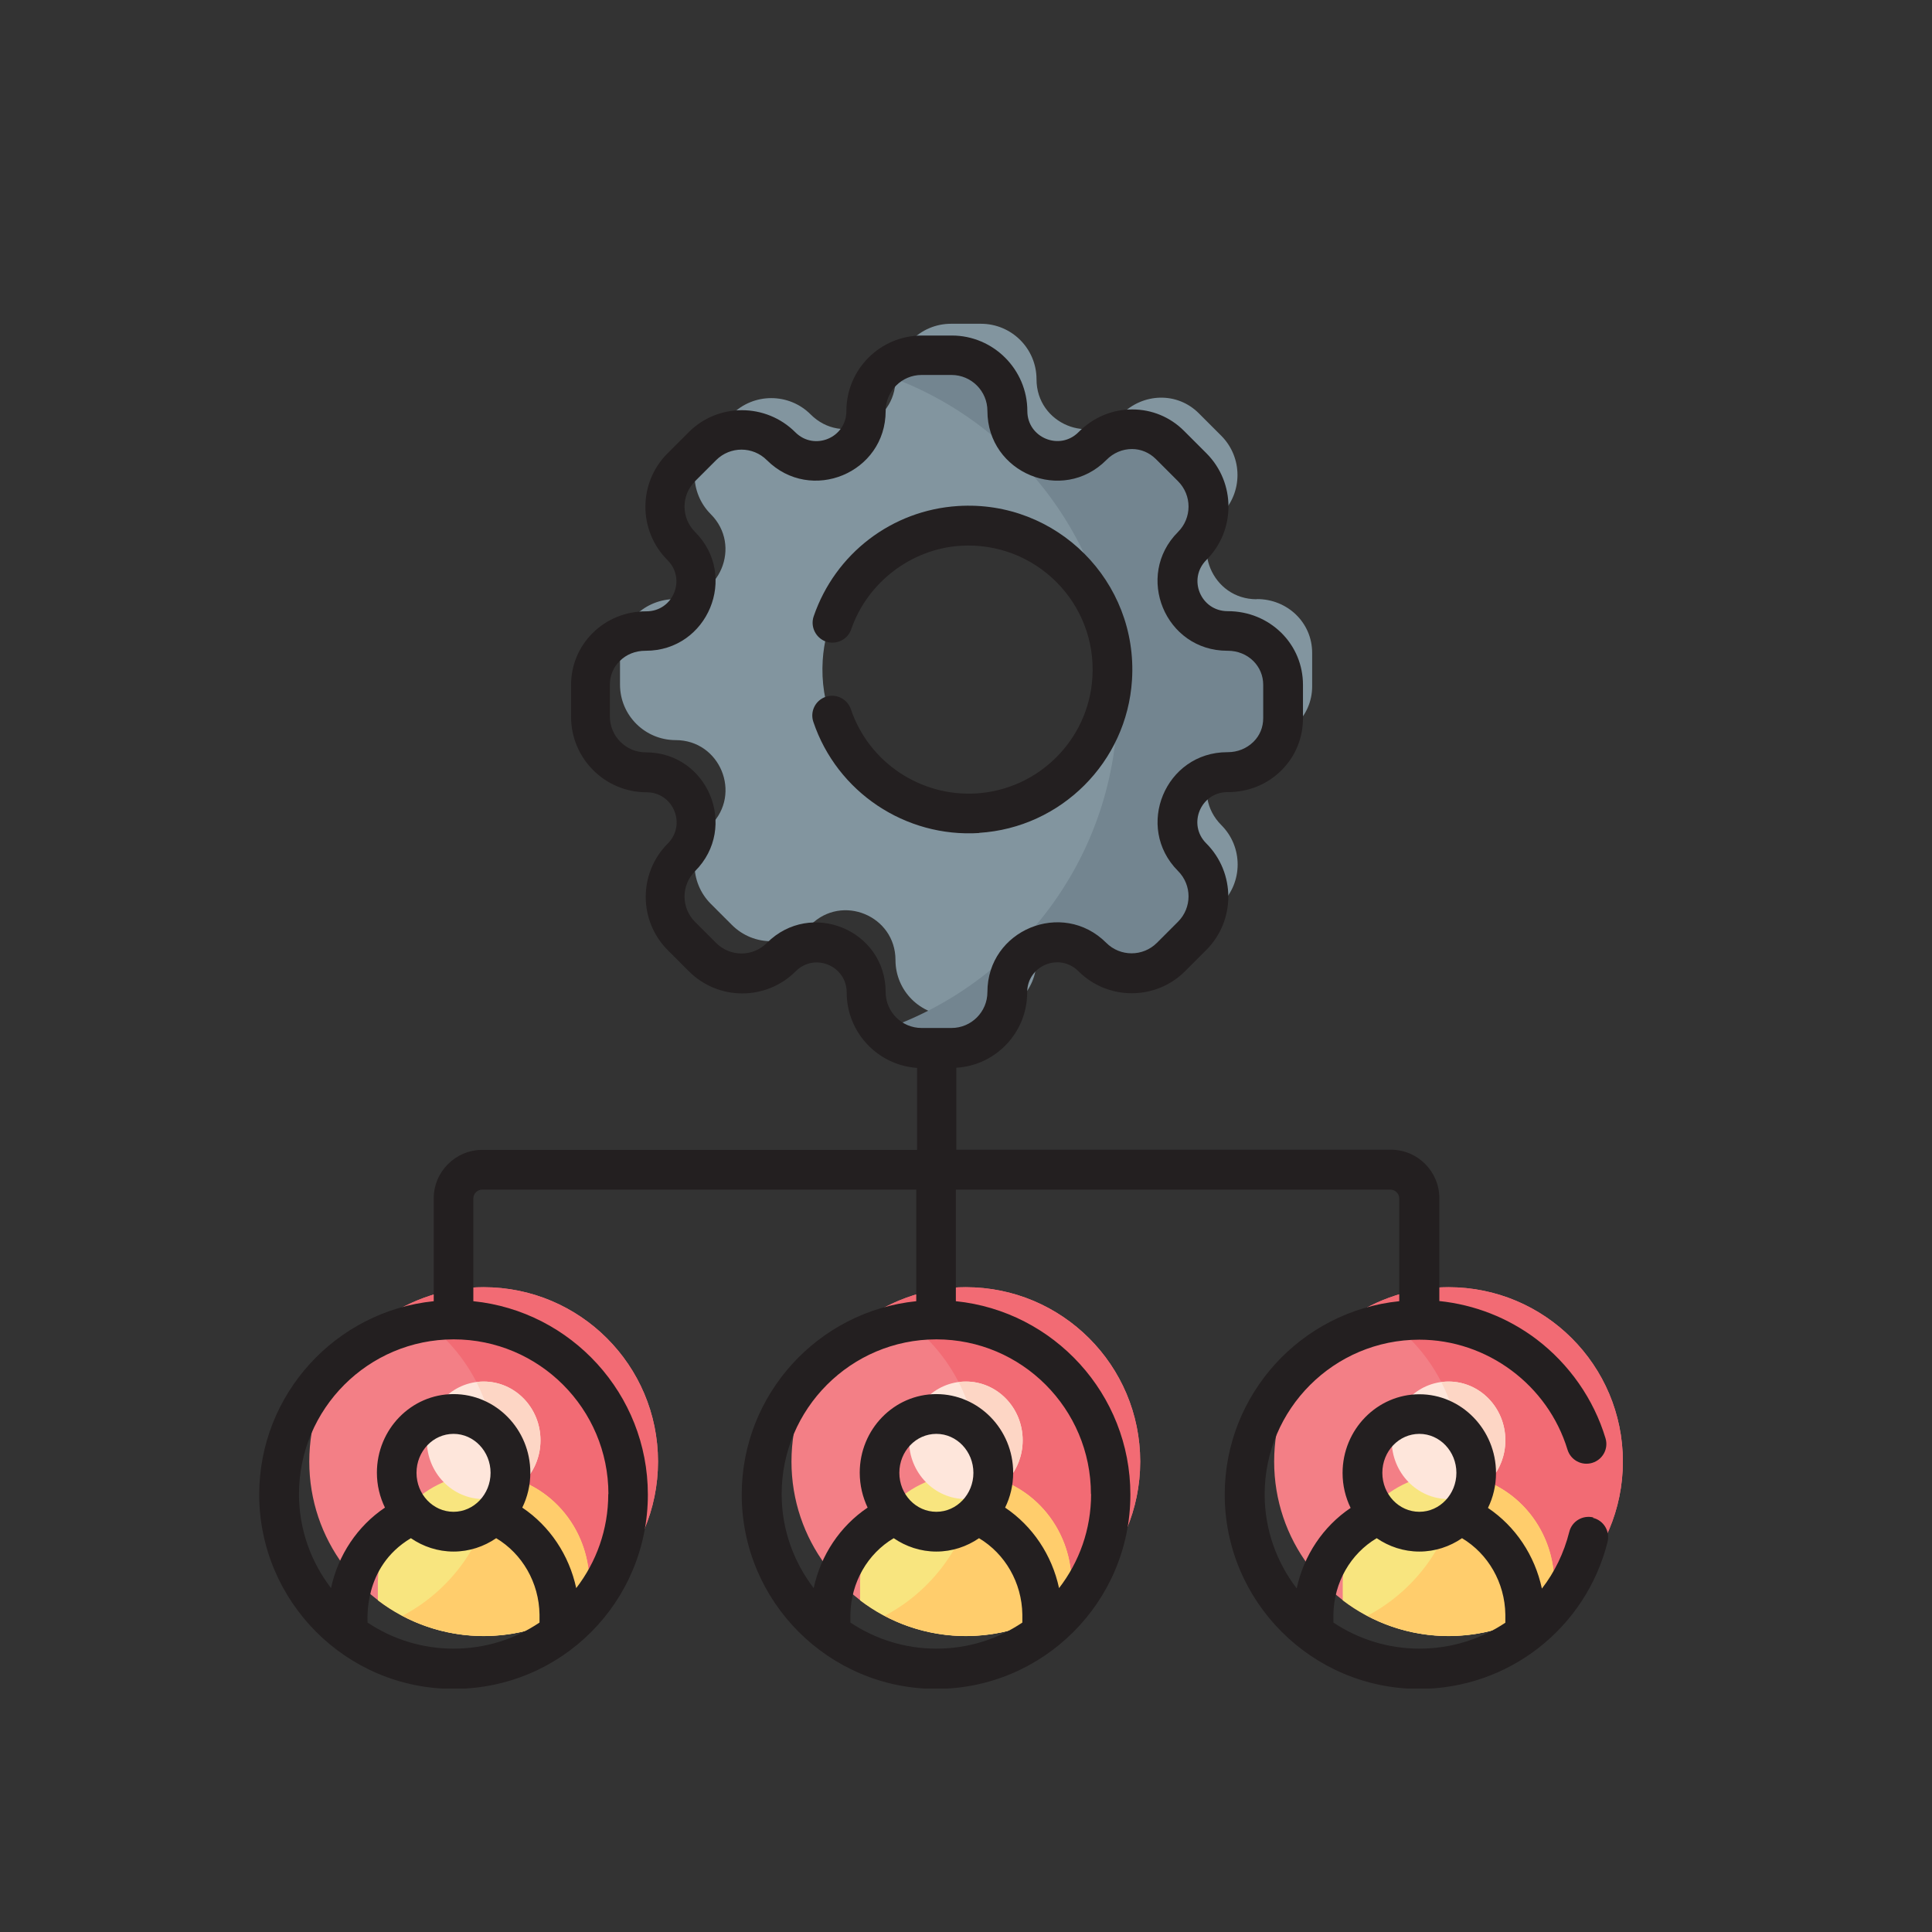 <?xml version="1.0" encoding="UTF-8"?>
<svg id="Layer_1" data-name="Layer 1" xmlns="http://www.w3.org/2000/svg" xmlns:xlink="http://www.w3.org/1999/xlink" viewBox="0 0 120 120">
  <rect x="0" y="0" width="120" height="120" fill="#333333" stroke="none"/>
  <defs>
    <style>
      .cls-1 {
        fill: #ffcd6c;
      }

      .cls-2 {
        fill: #fdd6c5;
      }

      .cls-3 {
        fill: #fee6db;
      }

      .cls-4 {
        fill: #82959f;
      }

      .cls-5 {
        clip-path: url(#clippath);
      }

      .cls-6 {
        fill: #f8e57f;
      }

      .cls-7 {
        fill: none;
      }

      .cls-8 {
        fill: #738590;
      }

      .cls-9 {
        fill: #f26b74;
      }

      .cls-10 {
        fill: #f37f86;
      }

      .cls-11 {
        fill: #231f20;
      }
    </style>
    <clipPath id="clippath">
      <rect class="cls-7" x="15.98" y="20.83" width="84.05" height="84.05"/>
    </clipPath>
  </defs>
  <g>
    <path class="cls-10" d="M30.04,79.95c-1.15,0-2.25,.18-3.28,.51,0,0,0,0,0,0-4.38,1.39-7.55,5.48-7.55,10.32s3.17,8.93,7.55,10.32c0,0,0,0,0,0,1.04,.33,2.14,.51,3.28,.51,5.98,0,10.83-4.85,10.83-10.83s-4.85-10.83-10.83-10.83"/>
    <path class="cls-9" d="M30.04,79.95c-1.15,0-2.25,.18-3.28,.51,0,0,0,0,0,0-.61,.2-1.2,.44-1.76,.74,3.44,1.81,5.78,5.42,5.78,9.58s-2.35,7.77-5.78,9.58c.56,.29,1.15,.54,1.76,.74,0,0,0,0,0,0,1.04,.33,2.14,.51,3.28,.51,5.98,0,10.83-4.85,10.83-10.83s-4.85-10.83-10.83-10.83"/>
    <path class="cls-6" d="M30.04,91.55c-3.59,0-6.51,2.99-6.57,6.7v1.15c1.82,1.39,4.1,2.22,6.57,2.22s4.74-.83,6.56-2.22v-1.15c-.05-3.71-2.97-6.7-6.56-6.7"/>
    <path class="cls-1" d="M30.75,91.59c-.28,3.81-2.54,7.08-5.75,8.77,.56,.3,1.15,.55,1.76,.74,0,0,0,0,0,0,1.04,.33,2.14,.51,3.28,.51,2.47,0,4.74-.83,6.57-2.22v-1.14c-.05-3.46-2.6-6.29-5.85-6.66"/>
    <path class="cls-3" d="M33.57,89.46c0,2.02-1.58,3.65-3.53,3.65s-3.53-1.63-3.53-3.65,1.58-3.65,3.53-3.65,3.53,1.63,3.53,3.65"/>
    <path class="cls-2" d="M30.04,85.81c-.15,0-.3,.01-.45,.03,.76,1.48,1.19,3.16,1.19,4.94,0,.79-.08,1.55-.24,2.29,1.71-.25,3.03-1.77,3.03-3.61,0-2.02-1.58-3.65-3.53-3.65"/>
    <path class="cls-10" d="M59.99,79.95c-1.15,0-2.25,.18-3.28,.51t0,0c-4.38,1.39-7.55,5.48-7.55,10.32s3.17,8.93,7.55,10.32c0,0,0,0,0,0,1.04,.33,2.14,.51,3.28,.51,5.98,0,10.83-4.85,10.83-10.83s-4.85-10.83-10.83-10.83"/>
    <path class="cls-9" d="M59.99,79.95c-1.15,0-2.25,.18-3.28,.51t0,0c-.61,.2-1.2,.44-1.76,.74,3.43,1.81,5.78,5.42,5.78,9.58s-2.35,7.77-5.78,9.58c.56,.29,1.14,.54,1.76,.74,0,0,0,0,0,0,1.04,.33,2.14,.51,3.28,.51,5.98,0,10.83-4.85,10.83-10.83s-4.85-10.83-10.83-10.83"/>
    <path class="cls-6" d="M59.99,91.55c-3.59,0-6.51,2.99-6.57,6.7v1.15c1.82,1.39,4.1,2.22,6.57,2.22s4.74-.83,6.56-2.22v-1.15c-.05-3.71-2.97-6.7-6.56-6.7"/>
    <path class="cls-1" d="M60.7,91.59c-.28,3.81-2.54,7.08-5.75,8.77,.56,.3,1.15,.55,1.76,.74,0,0,0,0,0,0,1.04,.33,2.14,.51,3.28,.51,2.47,0,4.74-.83,6.57-2.22v-1.14c-.05-3.46-2.6-6.29-5.85-6.66"/>
    <path class="cls-3" d="M63.52,89.46c0,2.02-1.58,3.65-3.53,3.65s-3.53-1.63-3.53-3.65,1.58-3.65,3.53-3.65,3.53,1.63,3.53,3.65"/>
    <path class="cls-2" d="M59.99,85.81c-.15,0-.3,.01-.45,.03,.76,1.48,1.19,3.16,1.19,4.94,0,.79-.08,1.55-.24,2.29,1.71-.25,3.03-1.77,3.03-3.61,0-2.02-1.58-3.65-3.53-3.65"/>
    <path class="cls-10" d="M89.97,79.95c-1.15,0-2.25,.18-3.28,.51t0,0c-4.38,1.39-7.55,5.48-7.55,10.32s3.17,8.93,7.55,10.32c0,0,0,0,0,0,1.04,.33,2.14,.51,3.28,.51,5.98,0,10.83-4.85,10.83-10.83s-4.85-10.83-10.83-10.83"/>
    <path class="cls-9" d="M89.97,79.95c-1.15,0-2.25,.18-3.28,.51t0,0c-.61,.2-1.2,.44-1.76,.74,3.44,1.81,5.78,5.42,5.78,9.58s-2.35,7.77-5.78,9.58c.56,.29,1.15,.54,1.76,.74,0,0,0,0,0,0,1.04,.33,2.14,.51,3.28,.51,5.98,0,10.83-4.85,10.83-10.83s-4.85-10.83-10.83-10.83"/>
    <path class="cls-6" d="M89.97,91.55c-3.59,0-6.51,2.99-6.57,6.7v1.15c1.82,1.39,4.1,2.22,6.57,2.22s4.74-.83,6.56-2.22v-1.15c-.05-3.71-2.97-6.7-6.56-6.7"/>
    <path class="cls-1" d="M90.68,91.59c-.28,3.81-2.54,7.08-5.75,8.77,.56,.3,1.15,.55,1.76,.74,0,0,0,0,0,0,1.04,.33,2.14,.51,3.28,.51,2.47,0,4.74-.83,6.57-2.22v-1.14c-.05-3.46-2.6-6.29-5.85-6.66"/>
    <path class="cls-3" d="M93.5,89.46c0,2.02-1.58,3.65-3.53,3.65s-3.53-1.63-3.53-3.65,1.58-3.65,3.53-3.65,3.53,1.63,3.53,3.65"/>
    <path class="cls-2" d="M89.97,85.81c-.15,0-.3,.01-.45,.03,.76,1.48,1.19,3.16,1.19,4.94,0,.79-.08,1.55-.24,2.29,1.71-.25,3.03-1.77,3.03-3.61,0-2.02-1.58-3.65-3.53-3.65"/>
    <path class="cls-4" d="M78.05,37.22c-2.76,0-4.15-3.33-2.2-5.27,1.35-1.35,1.35-3.54,0-4.89l-1.39-1.39c-1.34-1.34-3.46-1.27-4.8,.07-1.95,1.96-5.28,.58-5.28-2.18,0-1.91-1.55-3.45-3.45-3.45h-1.86c-1.91,0-3.45,1.55-3.45,3.45,0,2.75-3.33,4.13-5.27,2.18-1.35-1.35-3.54-1.35-4.89,0l-1.31,1.31c-1.35,1.35-1.35,3.54,0,4.89,1.95,1.95,.56,5.28-2.2,5.27-1.89,0-3.44,1.45-3.44,3.34v1.97c0,1.91,1.55,3.45,3.46,3.45,2.75,0,4.13,3.33,2.18,5.28-1.35,1.35-1.35,3.54,0,4.89l1.31,1.31c1.35,1.35,3.54,1.35,4.89,0,1.95-1.95,5.27-.57,5.27,2.18,0,1.91,1.55,3.45,3.45,3.45h1.86c1.91,0,3.45-1.55,3.45-3.45,0-2.75,3.33-4.13,5.28-2.18,1.35,1.35,3.54,1.35,4.89,0l1.31-1.31c1.35-1.35,1.35-3.54,0-4.89-1.95-1.95-.56-5.29,2.2-5.28,1.89,0,3.44-1.45,3.44-3.34v-2.08c0-1.89-1.55-3.35-3.44-3.34m-17.47,13.29c-5.39,.34-9.83-4.1-9.49-9.49,.28-4.45,3.88-8.05,8.33-8.33,5.39-.34,9.83,4.1,9.49,9.49-.28,4.45-3.88,8.05-8.33,8.33"/>
  </g>
  <g class="cls-5">
    <path class="cls-8" d="M76.05,39.22c-2.76,0-4.15-3.33-2.2-5.27,1.35-1.35,1.35-3.54,0-4.89l-1.39-1.39c-1.34-1.34-3.46-1.27-4.8,.07-1.95,1.96-5.28,.58-5.28-2.18,0-1.91-1.55-3.45-3.45-3.45h-1.85c-.98,0-1.86,.41-2.49,1.06,8.61,2.81,14.82,10.9,14.82,20.44s-6.22,17.63-14.82,20.44c.63,.65,1.51,1.06,2.49,1.06h1.85c1.91,0,3.45-1.55,3.45-3.46,0-2.75,3.33-4.13,5.27-2.18,1.35,1.35,3.54,1.35,4.89,0l1.31-1.31c1.35-1.35,1.35-3.54,0-4.89-1.95-1.95-.56-5.29,2.2-5.27,1.9,0,3.44-1.45,3.44-3.34v-2.08c0-1.9-1.55-3.35-3.44-3.34"/>
    <path class="cls-11" d="M98.96,94.25c-.66-.16-1.33,.24-1.49,.9-.33,1.31-.91,2.5-1.7,3.52-.44-2.06-1.64-3.86-3.35-5.01,.32-.65,.5-1.39,.5-2.17,0-2.69-2.14-4.89-4.76-4.89s-4.77,2.19-4.77,4.89c0,.78,.18,1.51,.5,2.17-1.71,1.15-2.91,2.95-3.35,5-1.24-1.62-1.99-3.64-1.99-5.84,0-5.3,4.31-9.61,9.61-9.61,4.2,0,7.98,2.81,9.2,6.83,.2,.65,.88,1.02,1.54,.82,.65-.2,1.02-.88,.82-1.53-.73-2.43-2.26-4.61-4.29-6.15-1.78-1.34-3.84-2.14-6.03-2.37v-6.39c0-1.66-1.35-3.01-3.01-3.01h-26.99v-5.09c2.46-.15,4.4-2.19,4.4-4.68,0-1.67,2-2.49,3.18-1.32,1.83,1.83,4.8,1.83,6.63,0l1.31-1.31c1.83-1.83,1.83-4.8,0-6.63-1.18-1.18-.34-3.18,1.32-3.18h.03c1.27,0,2.45-.48,3.33-1.36,.86-.86,1.33-2,1.33-3.22v-2.08c0-1.22-.47-2.36-1.33-3.22-.87-.86-2.04-1.36-3.35-1.36-1.67,0-2.5-2-1.32-3.18,1.83-1.83,1.83-4.8,0-6.63l-1.39-1.39c-.86-.86-2-1.33-3.21-1.33h-.01c-1.25,0-2.43,.5-3.33,1.41-1.17,1.18-3.18,.35-3.18-1.31,0-2.58-2.11-4.69-4.69-4.69h-1.86c-2.59,0-4.69,2.1-4.69,4.69,0,1.67-2,2.49-3.17,1.32-1.83-1.83-4.81-1.83-6.63,0l-1.31,1.31c-1.83,1.83-1.83,4.8,0,6.63,1.18,1.18,.35,3.18-1.31,3.18h-.02c-1.27,0-2.45,.48-3.33,1.36-.86,.86-1.33,2-1.33,3.22v1.97c0,2.59,2.1,4.69,4.69,4.69,1.66,0,2.49,2,1.32,3.18-1.83,1.83-1.83,4.8,0,6.63l1.31,1.31c1.83,1.83,4.8,1.83,6.63,0,1.18-1.18,3.17-.34,3.17,1.32,0,2.48,1.93,4.51,4.37,4.68v5.09H29.96c-1.66,0-3.02,1.35-3.02,3.01v6.39c-6.08,.62-10.84,5.77-10.84,12.01,0,6.6,5.36,12.07,12.07,12.07s12.07-5.4,12.07-12.07c0-6.24-4.76-11.39-10.84-12.01v-6.38c0-.3,.25-.55,.55-.55h26.96v6.93c-6.08,.62-10.84,5.77-10.84,12.01,0,6.66,5.42,12.07,12.07,12.07s12.07-5.4,12.07-12.07c0-6.24-4.76-11.39-10.84-12.01v-6.93h26.99c.3,0,.55,.25,.55,.55v6.38c-6.08,.62-10.84,5.77-10.84,12.01,0,6.65,5.42,12.07,12.07,12.07,5.55,0,10.36-3.76,11.71-9.13,.16-.66-.24-1.33-.9-1.49M55.01,61.63c0-3.87-4.66-5.78-7.38-3.06-.87,.87-2.28,.87-3.15,0l-1.31-1.31c-.87-.87-.87-2.28,0-3.15,2.72-2.72,.8-7.38-3.06-7.38-1.23,0-2.23-1-2.23-2.23v-1.97c0-.56,.21-1.08,.61-1.47,.42-.42,.98-.64,1.6-.64h.02c3.85,0,5.79-4.65,3.06-7.38-.87-.87-.87-2.28,0-3.15l1.31-1.31c.87-.87,2.28-.87,3.15,0,2.73,2.72,7.38,.8,7.38-3.06,0-1.23,1-2.23,2.23-2.23h1.86c1.23,0,2.23,1,2.23,2.23,0,3.86,4.67,5.79,7.39,3.05,.43-.44,1-.68,1.59-.68h0c.55,0,1.07,.22,1.47,.61l1.39,1.39c.87,.87,.87,2.28,0,3.15-2.72,2.72-.8,7.38,3.06,7.38h.03c.61,0,1.18,.23,1.59,.64,.39,.39,.61,.91,.61,1.47v2.08c0,.56-.21,1.08-.61,1.47-.42,.41-.98,.64-1.59,.64h-.03c-3.85,0-5.78,4.65-3.06,7.38,.87,.87,.87,2.28,0,3.15l-1.31,1.31c-.87,.87-2.28,.87-3.15,0-2.72-2.72-7.38-.8-7.38,3.06,0,1.23-1,2.23-2.23,2.23h-1.86c-1.23,0-2.23-1-2.23-2.23M22.83,100.79c.02-.09-.34-3.44,2.69-5.25,.76,.52,1.67,.83,2.65,.83s1.89-.31,2.65-.83c1.62,.97,2.66,2.76,2.69,4.74v.5c-1.53,1.03-3.36,1.62-5.34,1.62s-3.81-.6-5.34-1.62m5.34-6.88c-1.27,0-2.3-1.08-2.3-2.42s1.03-2.42,2.3-2.42,2.3,1.09,2.3,2.42-1.03,2.42-2.3,2.42m9.61-1.1c0,2.2-.74,4.22-1.99,5.84-.44-2.05-1.64-3.85-3.35-5,.32-.65,.5-1.39,.5-2.17,0-2.69-2.14-4.88-4.77-4.88s-4.76,2.19-4.76,4.88c0,.78,.18,1.51,.5,2.17-1.71,1.15-2.91,2.95-3.35,5-1.24-1.62-1.99-3.64-1.99-5.84,0-5.3,4.31-9.61,9.61-9.61s9.61,4.31,9.61,9.61m15.03,7.98v-.5c.03-1.99,1.07-3.78,2.69-4.74,.76,.52,1.67,.83,2.65,.83s1.89-.31,2.65-.83c1.62,.97,2.66,2.76,2.69,4.74v.5c-1.53,1.03-3.36,1.62-5.34,1.62-1.97,0-3.81-.6-5.34-1.62m5.34-6.88c-1.27,0-2.3-1.08-2.3-2.42s1.03-2.42,2.3-2.42,2.3,1.09,2.3,2.42-1.03,2.42-2.3,2.42m9.61-1.1c0,2.2-.74,4.22-1.99,5.84-.44-2.05-1.64-3.85-3.35-5,.32-.65,.5-1.39,.5-2.17,0-2.69-2.14-4.88-4.77-4.88s-4.76,2.19-4.76,4.88c0,.78,.18,1.51,.49,2.17-1.71,1.15-2.91,2.95-3.35,5-1.24-1.62-1.99-3.64-1.99-5.84,0-5.3,4.31-9.61,9.61-9.61s9.6,4.31,9.6,9.61m20.4-3.74c1.27,0,2.3,1.09,2.3,2.42s-1.03,2.42-2.3,2.42-2.3-1.08-2.3-2.42,1.03-2.42,2.3-2.42m-5.34,11.72v-.5c.03-1.99,1.07-3.78,2.69-4.74,.76,.52,1.67,.83,2.65,.83s1.89-.31,2.65-.83c1.62,.97,2.66,2.76,2.69,4.74v.51c-1.54,1.03-3.38,1.61-5.34,1.61s-3.81-.6-5.34-1.62"/>
  </g>
  <path class="cls-11" d="M60.82,51.73c5.09-.32,9.17-4.4,9.49-9.49,.39-6.12-4.67-11.2-10.81-10.81-4.1,.26-7.62,2.95-8.96,6.85-.22,.64,.12,1.34,.76,1.57,.64,.22,1.35-.12,1.57-.76,1-2.91,3.73-5,6.79-5.19,4.64-.29,8.49,3.54,8.19,8.19-.24,3.85-3.33,6.94-7.19,7.19-3.48,.22-6.7-1.93-7.81-5.23-.22-.64-.92-.99-1.56-.77-.65,.22-.99,.92-.77,1.56,1.47,4.36,5.71,7.19,10.3,6.9"/>
</svg>